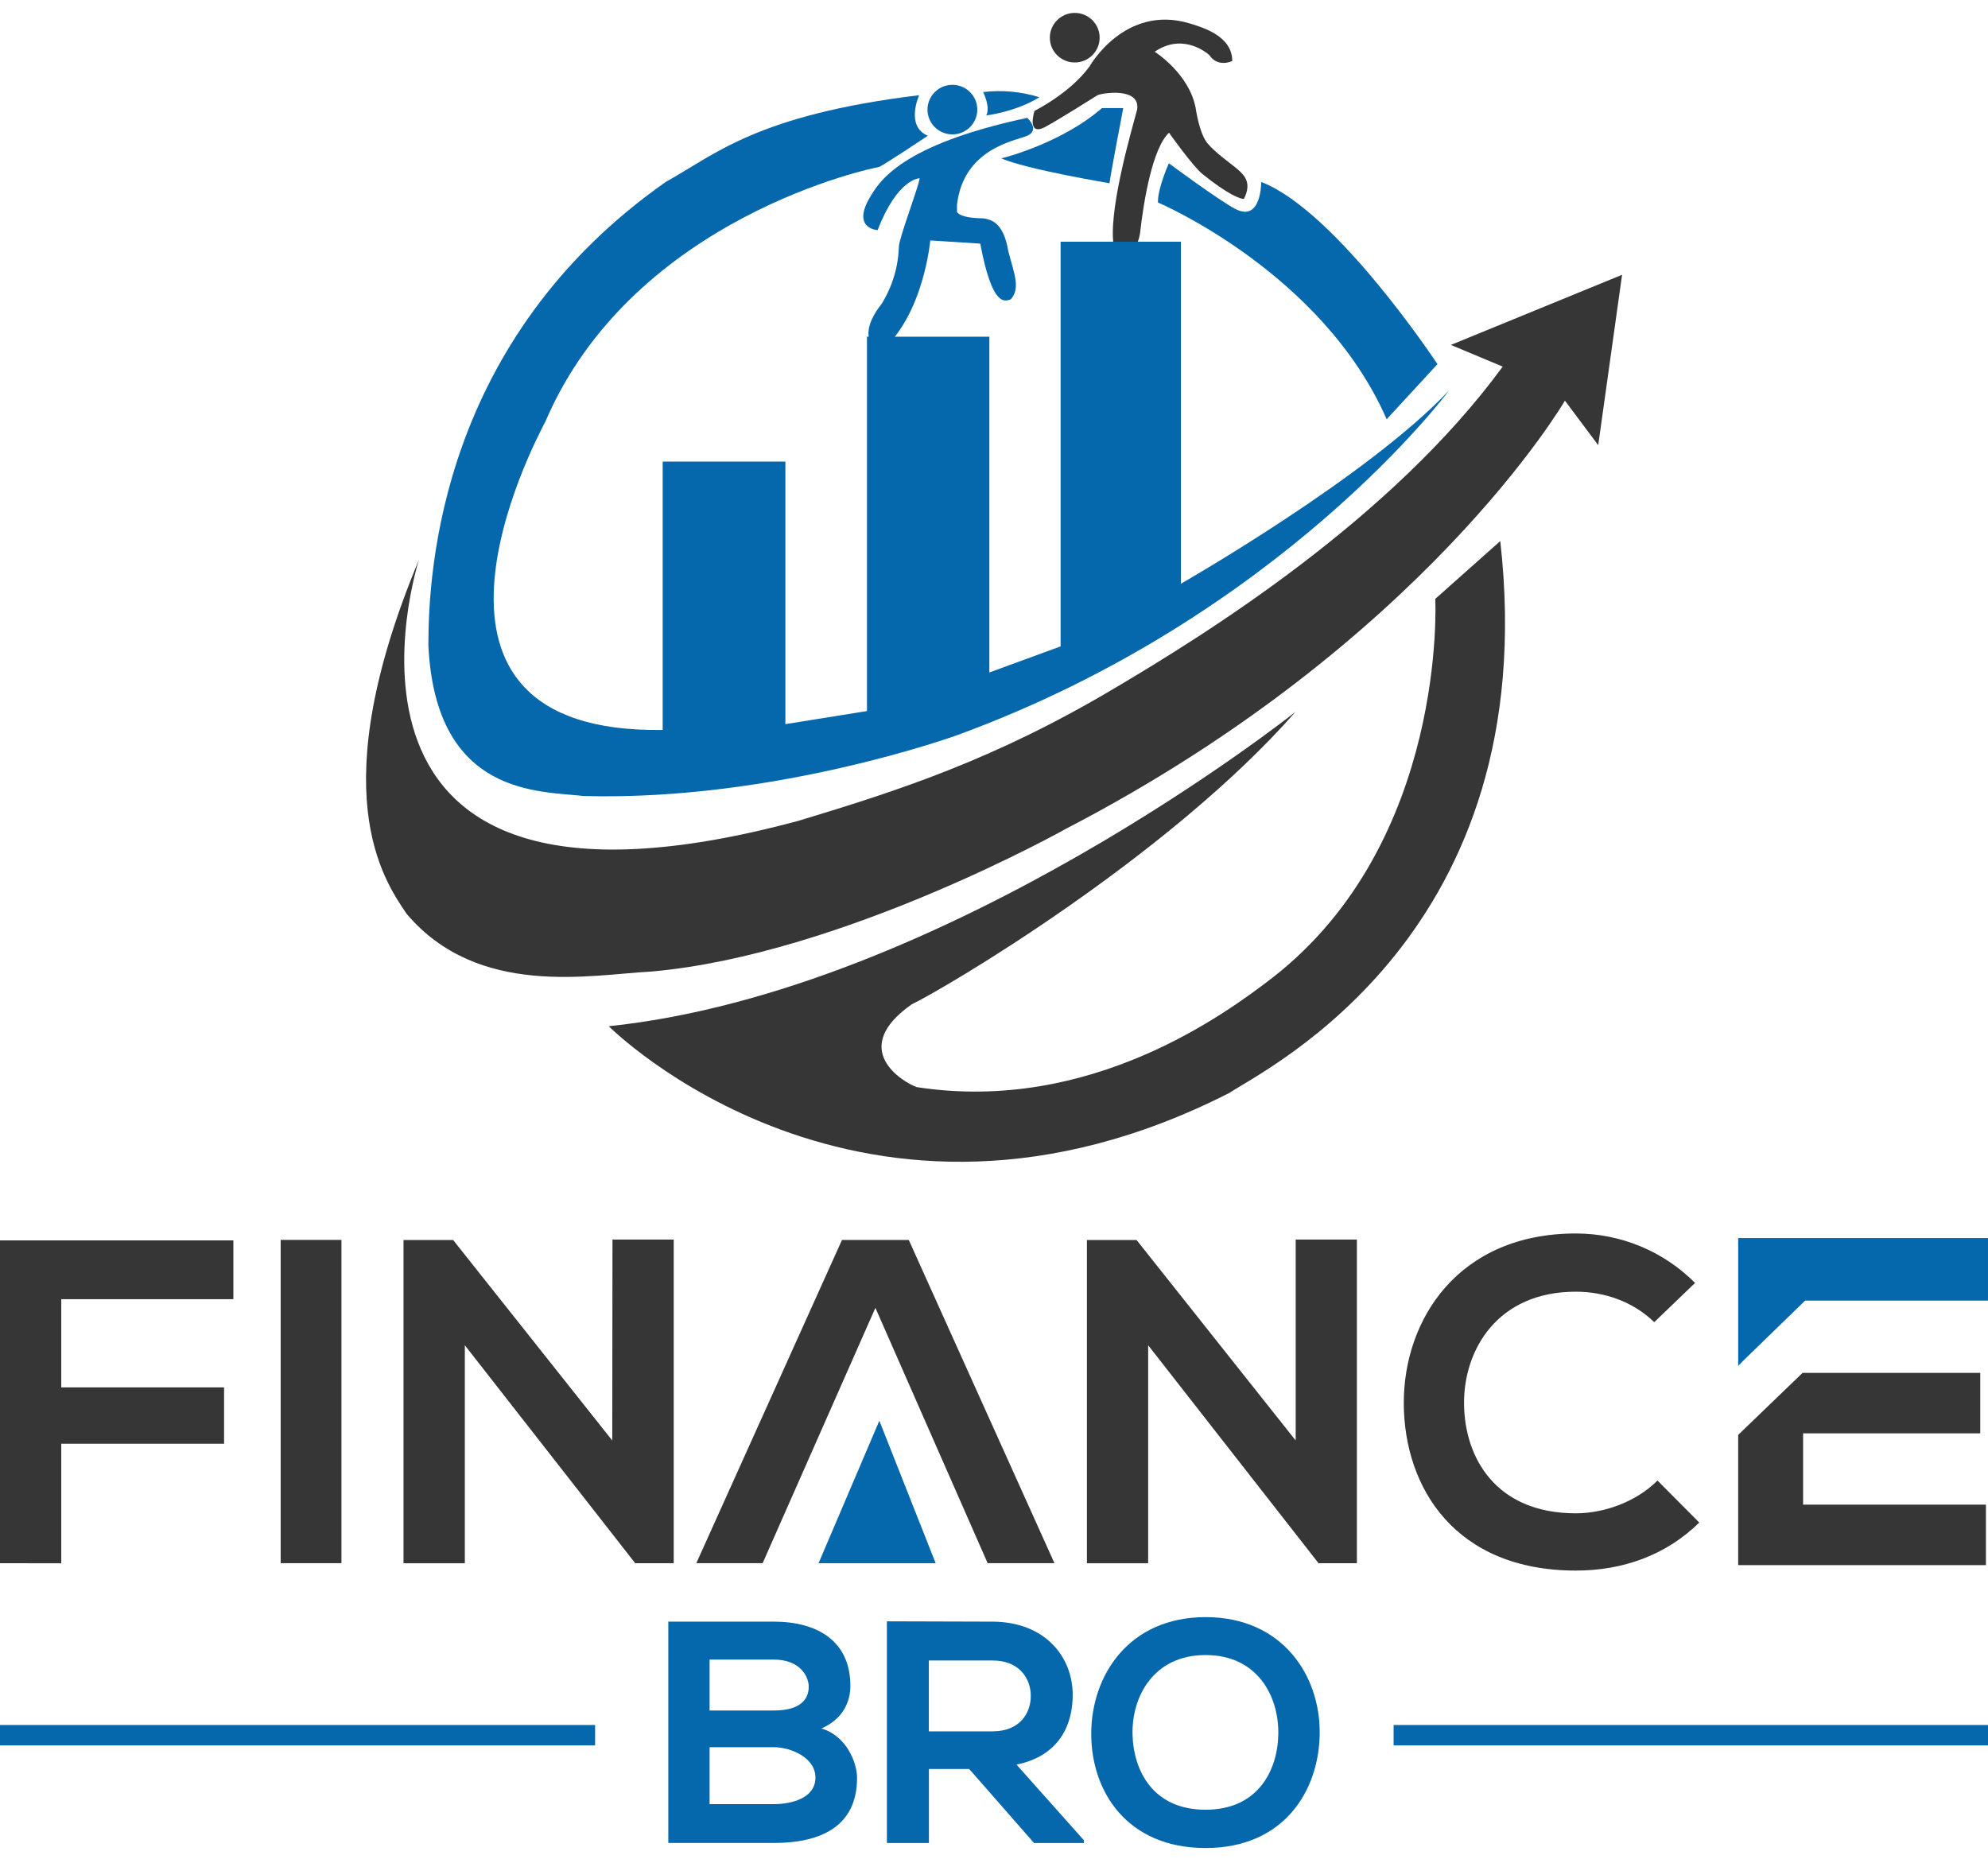 <svg width="77" height="72" viewBox="0 0 77 72" fill="none" xmlns="http://www.w3.org/2000/svg">
<path d="M46.575 6.742C47.535 7.519 48.051 7.722 48.181 7.702C48.493 7.082 48.202 6.792 47.941 6.563C47.679 6.334 47.097 5.942 46.77 5.553C46.444 5.164 46.309 4.174 46.309 4.174C46.048 2.834 44.723 2.004 44.723 2.004C45.716 1.325 46.59 1.914 46.841 2.134C47.172 2.634 47.728 2.364 47.728 2.364C47.728 1.404 46.616 1.071 46.081 0.908C43.564 0.148 42.202 2.571 42.202 2.571C41.449 3.611 40.069 4.294 40.069 4.294C40.069 4.294 39.751 5.28 40.459 4.93C41.072 4.6 42.368 3.771 42.507 3.69C42.647 3.61 44.184 3.351 44.043 4.25C43.832 5.04 42.858 8.358 43.16 9.628C43.16 9.628 43.913 10.288 44.154 9.058C44.295 7.789 44.636 5.74 45.279 5.14C45.279 5.145 46.203 6.445 46.575 6.742Z" fill="#363636"/>
<path d="M0 60.552V48.049H9.039V50.326H2.373V53.742H8.679V55.924H2.373V60.556L0 60.552Z" fill="#363636"/>
<path d="M10.871 60.551V48.029H13.225V60.551H10.871Z" fill="#363636"/>
<path d="M23.723 48.015H26.095V60.552H24.617V60.571L18.004 52.11V60.555H15.629V48.033H17.551L23.714 55.799L23.723 48.015Z" fill="#363636"/>
<path d="M50.185 48.015H52.556V60.552H51.084V60.571L44.471 52.11V60.555H42.099V48.033H44.022L50.185 55.799V48.015Z" fill="#363636"/>
<path d="M65.817 58.978C64.522 60.248 62.851 60.838 61.038 60.838C56.367 60.838 54.391 57.635 54.372 54.381C54.355 51.108 56.493 47.78 61.038 47.78C61.897 47.78 62.747 47.949 63.539 48.277C64.331 48.606 65.05 49.088 65.654 49.696L64.072 51.216C63.246 50.411 62.132 50.035 61.035 50.035C57.999 50.035 56.687 52.288 56.706 54.381C56.723 56.456 57.928 58.62 61.035 58.62C62.132 58.62 63.376 58.174 64.198 57.35L65.817 58.978Z" fill="#363636"/>
<path d="M69.838 55.522H76.7V53.18H69.818L67.324 55.582V60.626H76.92V58.283H69.838V55.522Z" fill="#363636"/>
<path d="M35.199 48.031H32.612L26.97 60.551H29.539L33.906 50.661L38.254 60.551H40.841L35.199 48.031Z" fill="#363636"/>
<path d="M32.937 65.303C32.937 65.964 32.617 66.602 31.817 66.954C32.826 67.259 33.196 68.325 33.196 68.865C33.196 70.776 31.755 71.389 29.971 71.389H25.885V62.816H29.971C31.669 62.816 32.937 63.575 32.937 65.303ZM27.484 66.258H29.971C30.993 66.258 31.324 65.83 31.324 65.34C31.324 64.952 31.004 64.286 29.971 64.286H27.484V66.258ZM27.484 69.885H29.971C30.636 69.885 31.584 69.665 31.584 68.856C31.584 68.084 30.636 67.68 29.971 67.68H27.484V69.885Z" fill="#0567AC"/>
<path d="M41.983 71.39H40.05L37.539 68.523H35.979V71.39H34.352V62.804C35.717 62.804 37.082 62.816 38.447 62.816C40.478 62.828 41.549 64.175 41.549 65.658C41.549 66.834 41.008 68.023 39.371 68.354L41.98 71.282L41.983 71.39ZM35.976 64.321V67.065H38.447C39.482 67.065 39.925 66.38 39.925 65.693C39.925 65.007 39.469 64.321 38.447 64.321H35.976Z" fill="#0567AC"/>
<path d="M51.115 67.153C51.091 69.371 49.725 71.585 46.697 71.585C43.669 71.585 42.266 69.416 42.266 67.161C42.266 64.906 43.718 62.641 46.697 62.641C49.676 62.641 51.139 64.911 51.115 67.153ZM43.866 67.19C43.902 68.599 44.666 70.102 46.694 70.102C48.722 70.102 49.488 68.582 49.512 67.174C49.536 65.728 48.724 64.11 46.694 64.11C44.663 64.11 43.829 65.744 43.866 67.19Z" fill="#0567AC"/>
<path d="M67.913 47.958H67.424H67.324V52.911L67.547 52.682L69.917 50.38H76.999V47.958H67.913Z" fill="#0567AC"/>
<path d="M31.705 60.552L34.059 55.033L36.24 60.552H31.705Z" fill="#0567AC"/>
<path d="M23.05 66.82H0V67.61H23.05V66.82Z" fill="#0567AC"/>
<path d="M77 66.82H53.978V67.61H77V66.82Z" fill="#0567AC"/>
<path d="M50.183 27.57C50.183 27.57 36.594 38.392 23.579 39.752C23.579 39.752 33.367 49.588 47.613 42.337C49.058 41.378 59.823 36.153 58.109 20.959L55.592 23.198C55.592 23.198 56.074 32.595 49.286 37.873C47.518 39.231 42.256 43.15 35.508 42.111C34.946 41.911 32.858 40.631 35.308 38.907C36.553 38.312 45.216 33.221 50.183 27.57Z" fill="#363636"/>
<path d="M16.229 21.678C16.229 21.678 11.208 37.113 30.93 31.794C34.907 30.594 38.562 29.395 43.141 26.676C46.796 24.517 53.906 20.075 58.203 14.201L56.196 13.361L62.827 10.644L61.903 17.244L60.613 15.52C60.613 15.52 55.164 24.903 41.293 32.101C41.293 32.101 32.577 36.992 25.227 37.634C22.897 37.753 18.519 38.673 15.747 35.395C14.823 34.033 12.493 30.634 16.229 21.678Z" fill="#363636"/>
<path d="M36.888 5.206C37.421 5.206 37.853 4.776 37.853 4.246C37.853 3.716 37.421 3.286 36.888 3.286C36.356 3.286 35.924 3.716 35.924 4.246C35.924 4.776 36.356 5.206 36.888 5.206Z" fill="#0567AC"/>
<path d="M41.627 2.42C42.16 2.42 42.592 1.99 42.592 1.46C42.592 0.93 42.16 0.5 41.627 0.5C41.095 0.5 40.663 0.93 40.663 1.46C40.663 1.99 41.095 2.42 41.627 2.42Z" fill="#363636"/>
<path d="M45.273 6.325C45.273 6.325 44.832 7.304 44.851 7.844C44.851 7.844 51.218 10.543 53.709 16.241L55.676 14.105C55.676 14.105 51.76 8.167 48.85 7.048C48.85 7.048 48.863 8.607 47.86 8.101C47.211 7.764 45.273 6.325 45.273 6.325Z" fill="#0567AC"/>
<path d="M38.08 3.566C38.08 3.566 38.373 4.148 38.2 4.472C38.2 4.472 39.358 4.332 40.256 3.766C39.553 3.547 38.811 3.479 38.08 3.566Z" fill="#0567AC"/>
<path d="M35.602 3.687C35.602 3.687 35.053 4.886 35.937 5.259C35.937 5.259 34.116 6.472 34.035 6.472C33.954 6.472 24.542 8.364 21.128 16.321C20.646 17.24 14.782 28.436 25.668 28.276V17.881H30.42V28.05L33.58 27.544V13.042H38.32V26.049L41.08 25.038V9.363H45.739V22.612C45.739 22.612 52.97 18.48 56.129 15.121C56.129 15.121 49.648 23.878 37.077 28.476C37.077 28.476 30.048 31.035 22.616 30.835C20.929 30.635 16.873 30.875 16.592 24.997C16.592 22.079 17.073 13.162 25.789 7.045C27.675 6.006 29.269 4.459 35.602 3.687Z" fill="#0567AC"/>
<path d="M38.782 6.135C38.782 6.135 41.072 5.584 42.683 4.186H43.506C43.506 4.186 42.984 6.914 42.974 7.098C42.971 7.094 39.807 6.574 38.782 6.135Z" fill="#0567AC"/>
<path d="M36.031 9.313C36.031 9.313 35.779 12.225 34.092 13.632C34.092 13.632 33.029 13.192 34.153 11.762C34.564 11.096 34.792 10.335 34.816 9.554C34.836 9.173 35.569 7.284 35.62 6.905C35.62 6.905 34.765 6.905 33.993 8.914C33.993 8.914 32.998 8.864 33.671 7.684C34.052 7.024 34.886 5.615 39.786 4.565C39.786 4.565 40.309 5.035 39.776 5.265C39.295 5.459 37.316 5.765 37.066 7.934V8.198C37.066 8.198 37.106 8.448 38.09 8.458C38.361 8.507 38.863 8.577 39.054 9.728C39.274 10.587 39.536 11.156 39.151 11.596C38.921 11.666 38.439 11.936 37.967 9.437L36.031 9.313Z" fill="#0567AC"/>
</svg>
